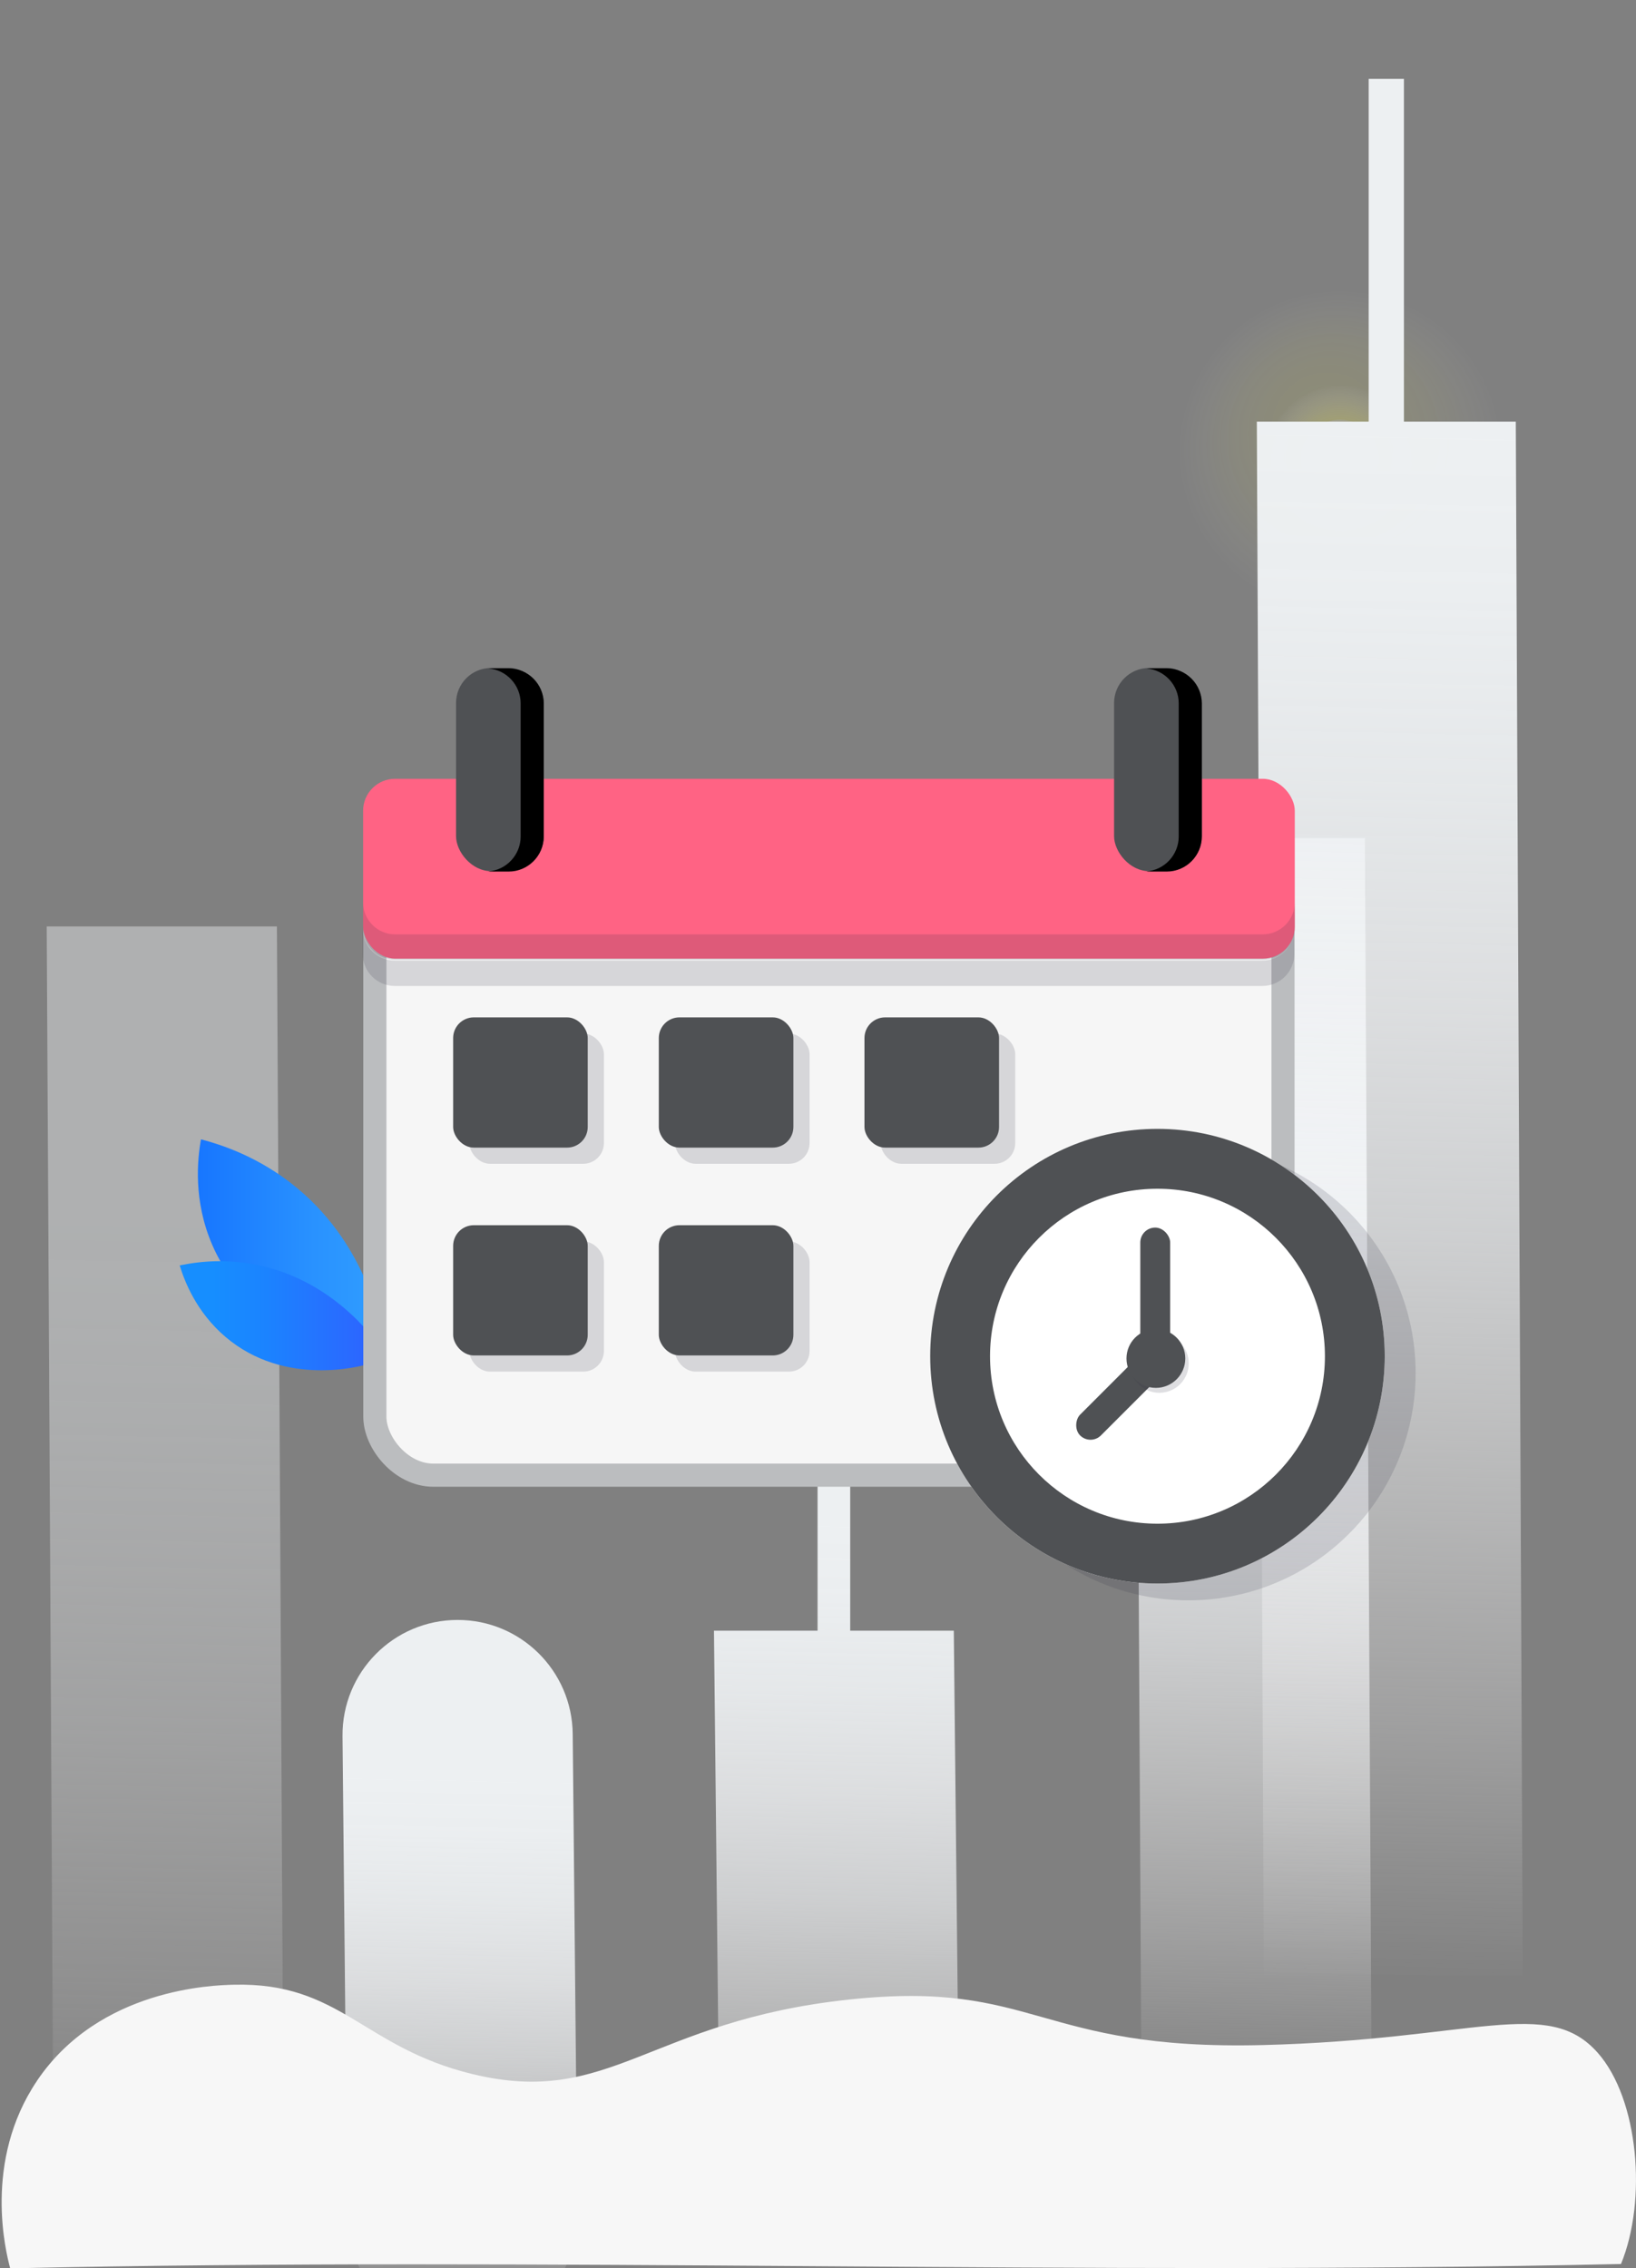 <?xml version="1.0" encoding="UTF-8"?>
<svg xmlns="http://www.w3.org/2000/svg" xmlns:xlink="http://www.w3.org/1999/xlink" viewBox="0 0 553.1 766.7">
  <rect x="0" y="0" width="553.1" height="766.7" fill="#808080" stroke="none"/>
  <defs>
    <style>
      .cls-1 {
        fill: #4f5154;
      }

      .cls-2, .cls-3 {
        isolation: isolate;
        opacity: .16;
      }

      .cls-4, .cls-3 {
        fill: #2f2e41;
      }

      .cls-5 {
        fill: #fff;
      }

      .cls-6 {
        fill: url(#radial-gradient);
        opacity: .33;
      }

      .cls-7 {
        fill: url(#linear-gradient-6);
      }

      .cls-8 {
        fill: #f6f6f6;
        stroke: #bbbdbf;
        stroke-miterlimit: 10;
        stroke-width: 7.82px;
      }

      .cls-9 {
        fill: url(#linear-gradient-5);
      }

      .cls-10 {
        fill: url(#radial-gradient-2);
      }

      .cls-11 {
        fill: url(#radial-gradient-3);
      }

      .cls-12 {
        fill: url(#linear-gradient-7);
      }

      .cls-13 {
        fill: url(#linear-gradient-2);
        opacity: .43;
      }

      .cls-14 {
        fill: #f7f7f7;
      }

      .cls-15 {
        fill: url(#linear-gradient-3);
      }

      .cls-16 {
        fill: url(#linear-gradient);
      }

      .cls-17 {
        fill: #ff6384;
      }

      .cls-18 {
        fill: url(#linear-gradient-4);
      }

      .cls-19 {
        opacity: .3;
      }
    </style>
    <radialGradient id="radial-gradient" cx="453.21" cy="152.92" fx="446.62" fy="140.45" r="55.57" gradientUnits="userSpaceOnUse">
      <stop offset=".05" stop-color="#fff52e"/>
      <stop offset=".19" stop-color="#fff530" stop-opacity=".99"/>
      <stop offset=".31" stop-color="#fff539" stop-opacity=".95"/>
      <stop offset=".43" stop-color="#fff648" stop-opacity=".88"/>
      <stop offset=".54" stop-color="#fff75c" stop-opacity=".78"/>
      <stop offset=".65" stop-color="#fff877" stop-opacity=".65"/>
      <stop offset=".75" stop-color="#fffa97" stop-opacity=".49"/>
      <stop offset=".86" stop-color="#fffbbe" stop-opacity=".31"/>
      <stop offset=".96" stop-color="#fffde9" stop-opacity=".1"/>
      <stop offset="1" stop-color="#fff" stop-opacity="0"/>
    </radialGradient>
    <radialGradient id="radial-gradient-2" cx="453.04" cy="154.95" fx="453.04" fy="154.95" r="24.93" xlink:href="#radial-gradient"/>
    <radialGradient id="radial-gradient-3" cx="453.04" cy="154.95" fx="442.75" fy="146.77" r="13.15" gradientUnits="userSpaceOnUse">
      <stop offset="0" stop-color="#fff"/>
      <stop offset=".4" stop-color="#fff" stop-opacity=".99"/>
      <stop offset=".54" stop-color="#fff" stop-opacity=".97"/>
      <stop offset=".65" stop-color="#fff" stop-opacity=".92"/>
      <stop offset=".73" stop-color="#fff" stop-opacity=".85"/>
      <stop offset=".8" stop-color="#fff" stop-opacity=".77"/>
      <stop offset=".86" stop-color="#fff" stop-opacity=".66"/>
      <stop offset=".92" stop-color="#fff" stop-opacity=".53"/>
      <stop offset=".97" stop-color="#fff" stop-opacity=".39"/>
      <stop offset="1" stop-color="#fff" stop-opacity=".3"/>
    </radialGradient>
    <linearGradient id="linear-gradient" x1="419.37" y1="707.89" x2="427.8" y2="305.42" gradientUnits="userSpaceOnUse">
      <stop offset="0" stop-color="#fff" stop-opacity="0"/>
      <stop offset="0" stop-color="#fefefe" stop-opacity=".01"/>
      <stop offset=".14" stop-color="#fafafb" stop-opacity=".27"/>
      <stop offset=".27" stop-color="#f6f7f8" stop-opacity=".49"/>
      <stop offset=".39" stop-color="#f2f4f6" stop-opacity=".68"/>
      <stop offset=".51" stop-color="#f0f2f4" stop-opacity=".82"/>
      <stop offset=".63" stop-color="#eef1f3" stop-opacity=".92"/>
      <stop offset=".73" stop-color="#edf0f2" stop-opacity=".98"/>
      <stop offset=".82" stop-color="#edf0f2"/>
    </linearGradient>
    <linearGradient id="linear-gradient-2" x1="51.55" y1="737.43" x2="59.98" y2="335.26" xlink:href="#linear-gradient"/>
    <linearGradient id="linear-gradient-3" x1="153.13" y1="781.48" x2="157.76" y2="560.16" xlink:href="#linear-gradient"/>
    <linearGradient id="linear-gradient-4" x1="464.35" y1="668.53" x2="477.79" y2="26.69" xlink:href="#linear-gradient"/>
    <linearGradient id="linear-gradient-5" x1="280.84" y1="758.26" x2="287.09" y2="459.8" xlink:href="#linear-gradient"/>
    <linearGradient id="linear-gradient-6" x1="686.78" y1="421.71" x2="750.55" y2="421.71" gradientTransform="translate(815.41) rotate(-180) scale(1 -1)" gradientUnits="userSpaceOnUse">
      <stop offset="0" stop-color="#309dff"/>
      <stop offset=".35" stop-color="#2992ff"/>
      <stop offset=".97" stop-color="#1776ff"/>
      <stop offset="1" stop-color="#1675ff"/>
    </linearGradient>
    <linearGradient id="linear-gradient-7" x1="686.78" y1="444.72" x2="756.7" y2="444.72" gradientTransform="translate(815.41) rotate(-180) scale(1 -1)" gradientUnits="userSpaceOnUse">
      <stop offset="0" stop-color="#3061ff"/>
      <stop offset=".11" stop-color="#2b68ff"/>
      <stop offset=".55" stop-color="#1b83ff"/>
      <stop offset=".81" stop-color="#168eff"/>
    </linearGradient>
  </defs>
  <g id="Bg-light">
    <g class="cls-19">
      <g>
        <circle class="cls-6" cx="453.21" cy="152.92" r="55.57"/>
        <circle class="cls-10" cx="453.04" cy="154.95" r="24.93"/>
        <circle class="cls-11" cx="453.04" cy="154.95" r="13.15"/>
      </g>
    </g>
    <polygon class="cls-16" points="463.8 718.76 385.97 718.76 383.6 283.29 461.43 283.29 463.8 718.76"/>
    <polygon class="cls-13" points="95.98 748.28 18.15 748.28 15.79 313.15 93.62 313.15 95.98 748.28"/>
    <path class="cls-15" d="M156.31,787.9h0c-21.34,0-38.7-17.19-38.91-38.53l-1.6-162.52c-.21-21.64,17.27-39.3,38.91-39.3h0c21.34,0,38.7,17.19,38.91,38.53l1.6,162.52c.21,21.64-17.27,39.3-38.91,39.3Z"/>
    <polygon class="cls-18" points="512.46 142.51 514.82 667.75 427.28 667.75 424.91 142.51 462.72 142.51 462.72 26.63 474.64 26.63 474.64 142.51 512.46 142.51"/>
    <polygon class="cls-9" points="322.46 551.18 324.65 757.48 243.57 757.48 241.38 551.18 276.4 551.18 276.4 459.81 287.44 459.81 287.44 551.18 322.46 551.18"/>
    <path class="cls-14" d="M12.51,703.31c21.1-31.29,59.7-32.29,66.44-32.46,36.19-.94,43.77,21.23,80.78,30.2,46.74,11.33,59.48-18.02,127.59-25.22,63.09-6.68,63.25,17.33,139.67,15.41,71.62-1.8,96.23-16.6,113.21,2.66,13.81,15.66,16.7,49.84,7.82,71.35-181.2,4.02-363.37-2.55-544.57,1.47-1.43-5.29-9.29-36.18,9.06-63.39Z"/>
  </g>
  <g id="Plants">
    <path class="cls-7" d="M130.49,458.33c0-.06-.02-.16-.03-.27-.77-6.52-4.8-33.88-27.57-54.38-12.69-11.43-26.32-16.34-34.94-18.57-1.2,6.69-2.69,20.7,3.84,35.74,13.23,30.43,47.13,36.93,50.32,37.49"/>
    <path class="cls-12" d="M130.49,458.08s-.07-.11-.12-.19c-2.87-4.39-15.49-22.51-38.67-29.17-12.91-3.71-24.15-2.43-30.94-1,1.57,5.2,5.56,15.73,15.49,24.18,20.11,17.09,46,9.84,48.41,9.12"/>
  </g>
  <g id="Main">
    <g>
      <rect class="cls-8" x="126.73" y="289.75" width="307.03" height="208.87" rx="19.77" ry="19.77"/>
      <rect class="cls-17" x="122.76" y="263.24" width="314.98" height="60.79" rx="10.8" ry="10.8"/>
      <path class="cls-3" d="M437.73,305.02v8.58c0,5.95-4.85,10.81-10.8,10.81H133.56c-5.94,0-10.8-4.86-10.8-10.81v-8.58c0,5.94,4.86,10.8,10.8,10.8H426.93c5.95,0,10.8-4.86,10.8-10.8Z"/>
      <path class="cls-3" d="M437.6,313.87v8.58c0,5.95-4.85,10.81-10.8,10.81H133.43c-5.94,0-10.8-4.86-10.8-10.81v-8.58c0,5.94,4.86,10.8,10.8,10.8H426.8c5.95,0,10.8-4.86,10.8-10.8Z"/>
      <g class="cls-2">
        <rect class="cls-4" x="158.67" y="349.34" width="45.5" height="44.02" rx="6.98" ry="6.98"/>
        <rect class="cls-4" x="228.2" y="349.34" width="45.5" height="44.02" rx="6.98" ry="6.98"/>
        <rect class="cls-4" x="297.73" y="349.34" width="45.5" height="44.02" rx="6.98" ry="6.98"/>
      </g>
      <g class="cls-2">
        <rect class="cls-4" x="158.67" y="419.6" width="45.5" height="44.02" rx="6.98" ry="6.98"/>
        <rect class="cls-4" x="228.2" y="419.6" width="45.5" height="44.02" rx="6.98" ry="6.98"/>
      </g>
      <g>
        <rect class="cls-1" x="154.18" y="225.77" width="29.66" height="68.69" rx="11.84" ry="11.84"/>
        <rect class="cls-1" x="376.65" y="225.77" width="29.66" height="68.69" rx="11.84" ry="11.84"/>
      </g>
      <g>
        <path d="M183.83,237.74v45.01c0,6.51-5.33,11.84-11.84,11.84h-5.98c-.31,0-.61,0-.91-.04,6.09-.46,10.92-5.59,10.92-11.8v-45.01c0-6.21-4.83-11.34-10.92-11.8,.3-.03,.6-.04,.91-.04h5.98c6.51,0,11.84,5.33,11.84,11.84Z"/>
        <path d="M406.31,237.74v45.01c0,6.51-5.33,11.84-11.84,11.84h-5.99c-.31,0-.61,0-.91-.04,6.09-.46,10.93-5.59,10.93-11.8v-45.01c0-6.21-4.84-11.34-10.93-11.8,.3-.03,.6-.04,.91-.04h5.99c6.51,0,11.84,5.33,11.84,11.84Z"/>
      </g>
      <path class="cls-3" d="M401.76,387.24c-42.44,0-76.84,34.41-76.84,76.84s34.41,76.84,76.84,76.84,76.83-34.41,76.83-76.84-34.4-76.84-76.83-76.84Z"/>
      <circle class="cls-5" cx="391.31" cy="458.4" r="76.84"/>
      <path class="cls-1" d="M391.32,381.56c-42.44,0-76.84,34.41-76.84,76.84s34.41,76.84,76.84,76.84,76.83-34.41,76.83-76.84-34.4-76.84-76.83-76.84Zm0,133.46c-31.27,0-56.61-25.35-56.61-56.61s25.35-56.61,56.61-56.61,56.61,25.35,56.61,56.61-25.35,56.61-56.61,56.61Z"/>
      <rect class="cls-1" x="385.51" y="414.93" width="10.1" height="45.44" rx="5.05" ry="5.05"/>
      <rect class="cls-1" x="373.88" y="452.16" width="9.94" height="38.69" rx="4.97" ry="4.97" transform="translate(313.33 1072.8) rotate(-135)"/>
      <circle class="cls-3" cx="391.95" cy="460.83" r="9.94"/>
      <circle class="cls-1" cx="390.78" cy="459.17" r="9.94"/>
      <g>
        <rect class="cls-1" x="153.2" y="343.88" width="45.5" height="44.02" rx="6.98" ry="6.98"/>
        <rect class="cls-1" x="222.73" y="343.88" width="45.5" height="44.02" rx="6.98" ry="6.98"/>
        <rect class="cls-1" x="292.26" y="343.88" width="45.5" height="44.02" rx="6.98" ry="6.98"/>
      </g>
      <g>
        <rect class="cls-1" x="153.2" y="414.13" width="45.5" height="44.02" rx="6.98" ry="6.98"/>
        <rect class="cls-1" x="222.73" y="414.13" width="45.5" height="44.02" rx="6.98" ry="6.98"/>
      </g>
    </g>
  </g>
</svg>